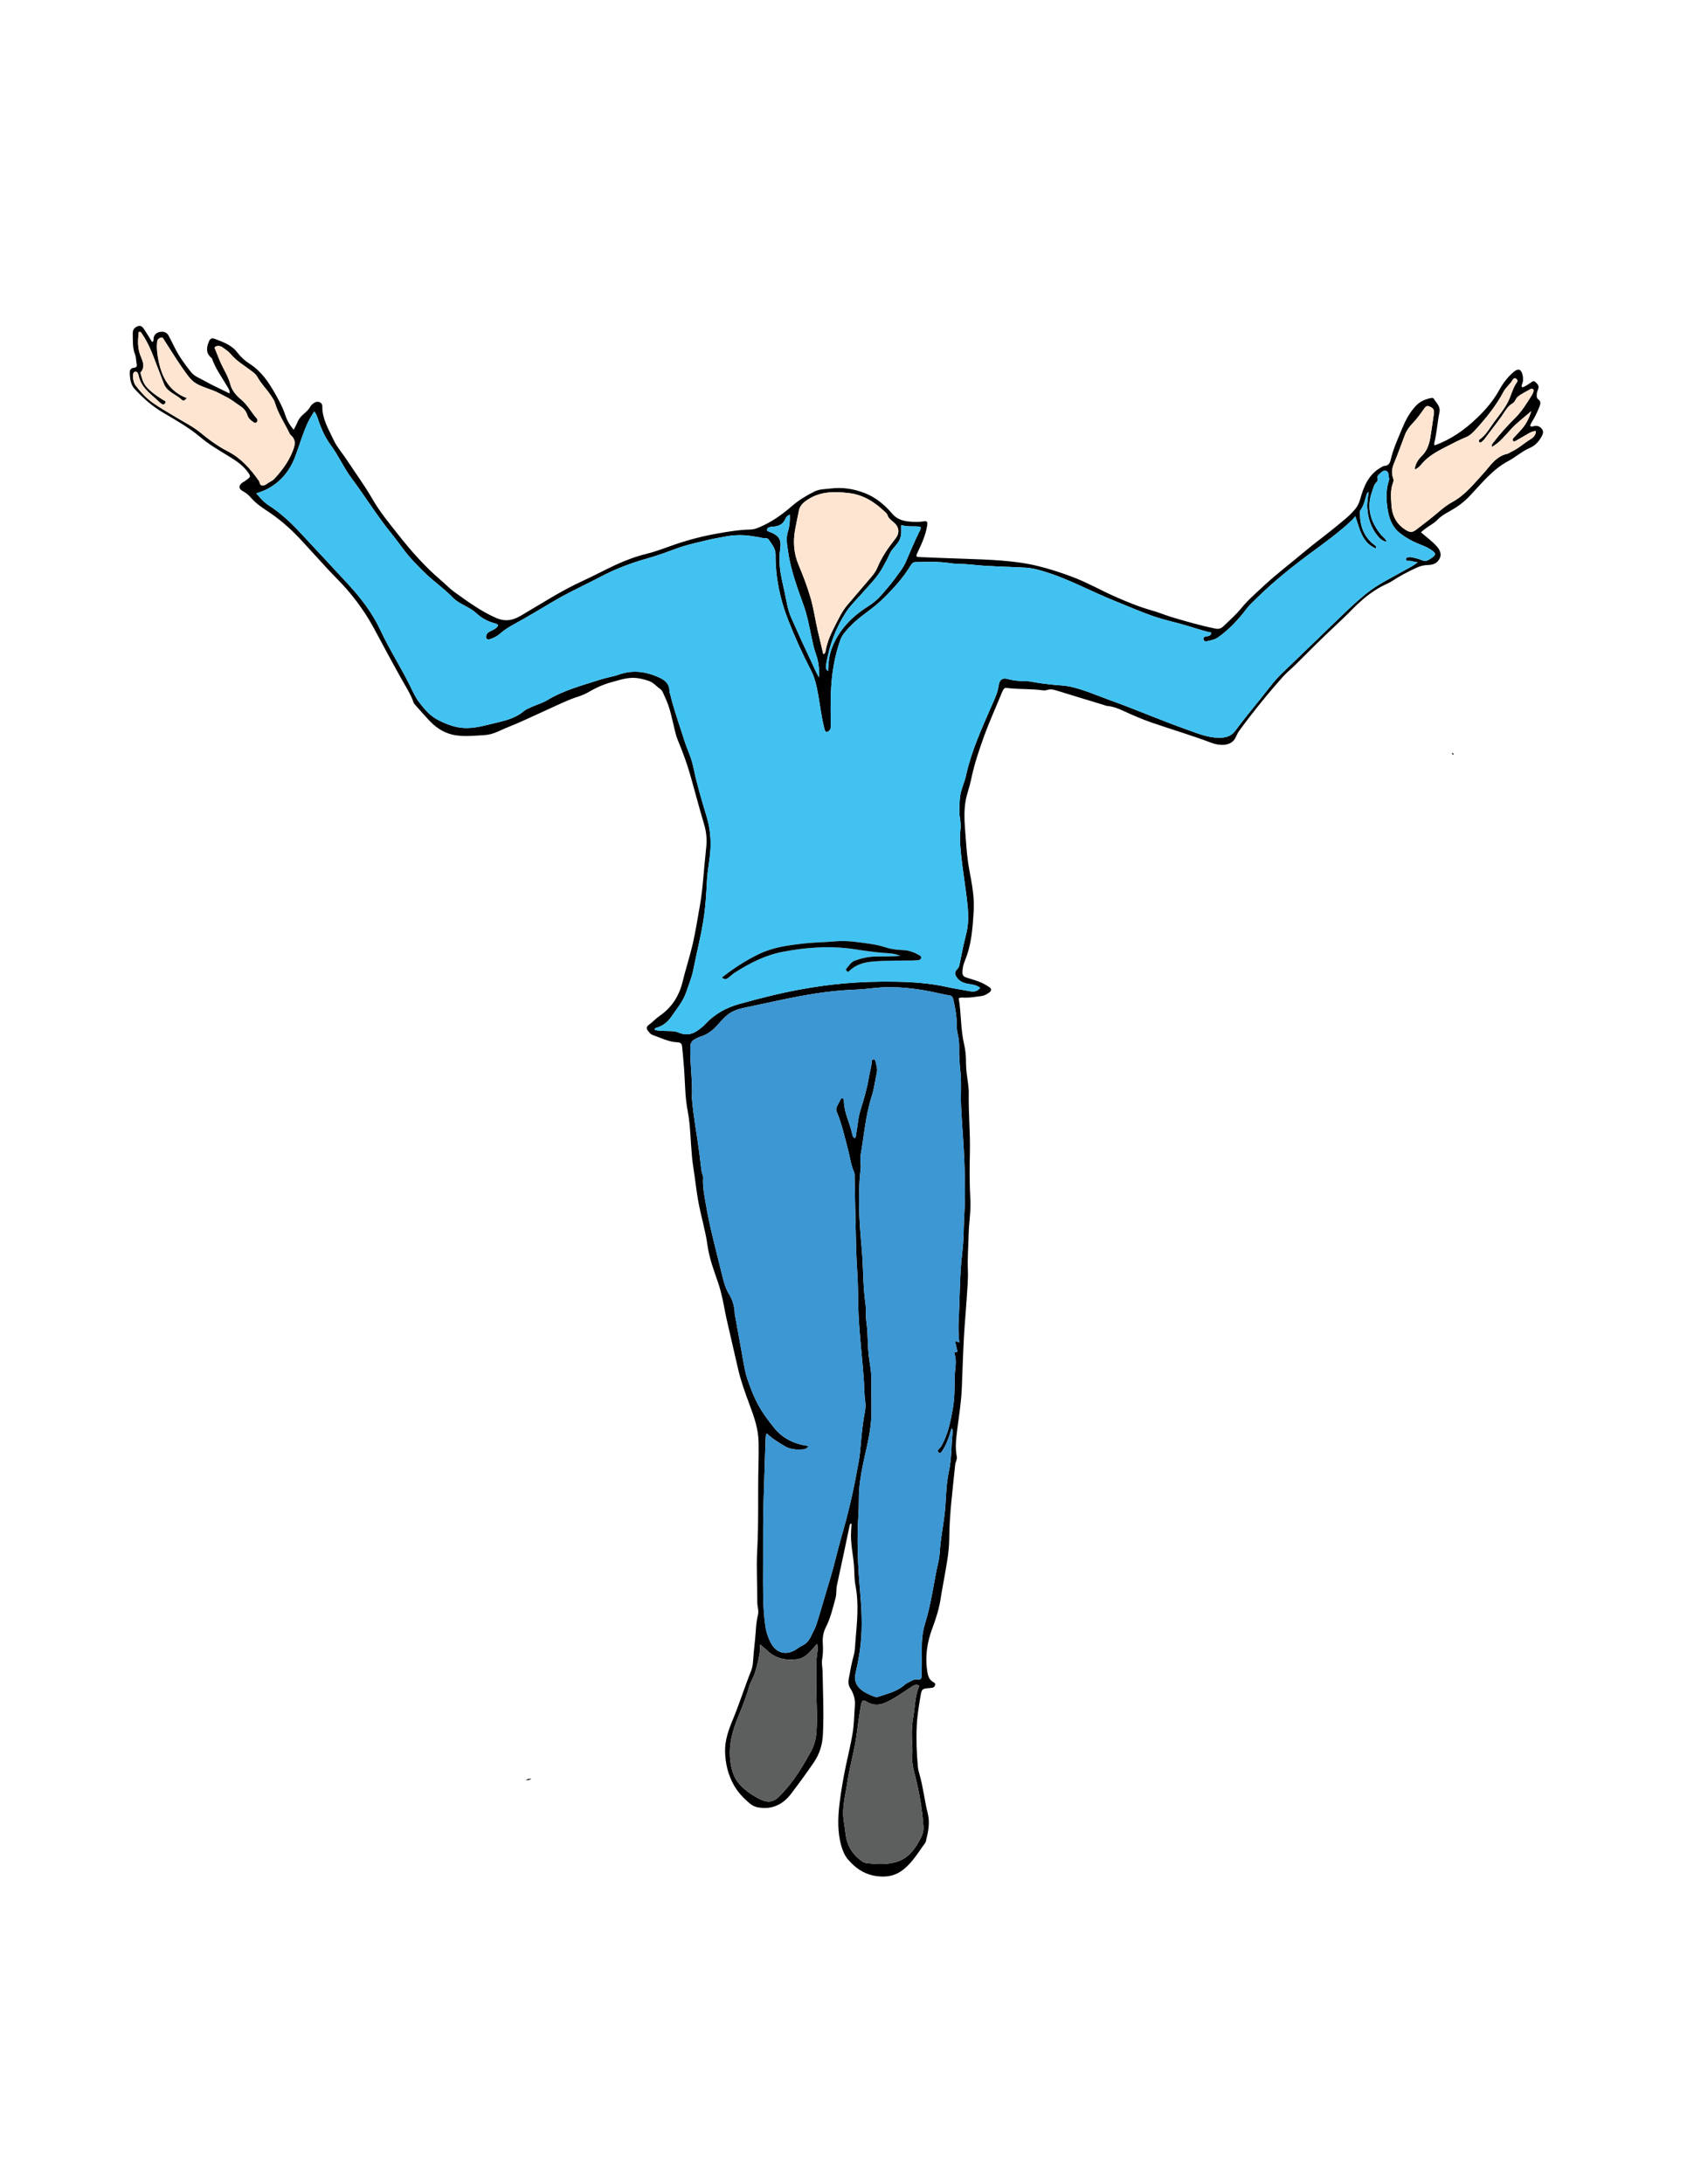 <?xml version="1.0" encoding="utf-8"?>
<!-- Generator: Adobe Illustrator 16.0.4, SVG Export Plug-In . SVG Version: 6.00 Build 0)  -->
<!DOCTYPE svg PUBLIC "-//W3C//DTD SVG 1.1//EN" "http://www.w3.org/Graphics/SVG/1.1/DTD/svg11.dtd">
<svg version="1.1" id="Layer_1" xmlns="http://www.w3.org/2000/svg" xmlns:xlink="http://www.w3.org/1999/xlink" x="0px" y="0px"
	 width="612px" height="792px" viewBox="0 0 612 792" enable-background="new 0 0 612 792" xml:space="preserve">
<path fill-rule="evenodd" clip-rule="evenodd" d="M106.55,155.825c0.516-1.026,0.992-1.838,1.341-2.702
	c0.464-1.149,1.204-2.064,2.119-2.861c0.964-0.839,1.926-1.658,2.567-2.816c0.296-0.535,0.832-0.985,1.351-1.341
	c1.32-0.903,3.017-0.291,3.001,1.28c-0.046,4.542,2.26,8.235,4.07,12.093c1.254,2.674,3.263,4.909,4.878,7.377
	c3.101,4.736,6.475,9.286,9.302,14.211c2.622,4.567,6,8.625,9.255,12.753c4.755,6.032,9.822,11.777,15.699,16.749
	c1.587,1.342,3.019,2.884,4.694,4.086c4.786,3.432,9.541,6.919,14.976,9.343c3.203,1.428,5.957,1.119,9.04-0.678
	c7.438-4.335,14.646-9.073,22.525-12.664c4.052-1.847,7.979-3.993,12.038-5.858c3.622-1.665,7.319-3.032,11.21-3.994
	c3.472-0.858,6.83-2.19,10.221-3.362c5.208-1.799,10.531-3.135,15.958-4.074c3.774-0.653,7.546-1.284,11.393-1.343
	c1.187-0.018,2.279-0.415,3.412-0.896c4.397-1.868,8.187-4.572,11.765-7.686c2.411-2.098,5.158-3.741,8.031-5.183
	c1.951-0.979,4.03-0.881,6.077-1.134c4.227-0.521,8.367,0.169,12.241,1.675c3.903,1.518,7.201,4.21,9.896,7.409
	c1.735,2.059,3.883,2.7,6.292,2.914c1.661,0.147,3.339,0.228,5.023-0.059c1.447-0.246,1.655,0.116,1.416,1.58
	c-0.545,3.349-1.921,6.396-3.351,9.424c-0.852,1.802-0.847,1.859,1.023,1.95c5.335,0.261,10.676,0.396,16.01,0.602
	c8.821,0.34,17.706,0.514,26.345,2.592c4.405,1.06,8.729,2.479,12.99,4.105c5.228,1.994,10.066,4.768,15.158,7.015
	c4.378,1.931,8.805,3.754,13.435,5.049c2.381,0.666,4.67,1.653,7.039,2.365c5.266,1.583,10.553,3.093,15.946,4.199
	c1.149,0.235,2.071-0.048,2.851-0.814c2.214-2.177,4.573-4.19,6.551-6.625c2.417-2.975,5.344-5.479,8.148-8.094
	c4.676-4.356,9.785-8.186,14.657-12.302c3.717-3.14,7.691-5.974,11.436-9.084c2.448-2.033,5.028-3.944,7.064-6.44
	c0.919-1.127,1.471-2.379,1.869-3.808c1.26-4.512,3.01-8.762,7.416-11.239c0.421-0.237,0.823-0.556,1.29-0.58
	c1.456-0.074,1.994-0.977,2.287-2.243c0.919-3.979,2.641-7.678,4.191-11.423c1.218-2.941,2.702-5.756,4.957-8.137
	c1.464-1.545,3.185-2.301,5.152-2.763c0.497-0.116,1.092-0.214,1.337,0.199c0.902,1.519,2.49,2.698,2.05,4.875
	c-0.744,3.673-0.95,7.442-1.854,11.094c-0.071,0.289,0.025,0.621,0.046,0.954c5.953-2.121,10.897-5.617,15.396-9.918
	c3.205-3.065,5.994-6.335,8.145-10.246c1.333-2.422,3.063-4.686,5.231-6.509c1.611-1.356,2.664-1.007,3.182,1.063
	c0.296,1.181,0.298,2.372-0.218,3.523c-0.129,0.288-0.191,0.61,0.062,1.031c1.14-0.256,2.056-1.005,3.031-1.622
	c0.531-0.336,1.076-0.955,1.689-0.385c0.671,0.624,1.52,1.293,1.172,2.417c-0.211,0.684-0.539,1.324-0.578,2.064
	c-0.039,0.728-0.117,1.423,0.597,1.928c0.883,0.625,0.811,1.466,0.461,2.359c-0.641,1.637-1.337,3.244-2.227,4.768
	c-0.467,0.8-1.05,1.563-1.251,2.474c0.663,0.444,1.187,0.039,1.718-0.021c1.17-0.132,2.062,0.342,2.668,1.264
	c0.6,0.913,0.223,1.801-0.272,2.676c-1.007,1.782-2.298,3.224-4.229,4.046c-2.814,1.197-5.081,3.311-7.76,4.729
	c-5.801,3.07-9.75,8.19-14.137,12.798c-2.136,2.243-4.562,3.987-7.209,5.45c-1.619,0.895-3.194,1.78-4.458,3.151
	c-0.6,0.65-1.323,1.144-2.069,1.62c-1.345,0.856-2.673,1.742-3.842,2.854c1.957,1.72,4.059,3.192,5.752,5.107
	c1.702,1.924,1.82,3.706,0.358,5.374c-0.956,1.091-2.379,1.337-3.686,1.377c-1.483,0.045-2.788,0.392-4.112,1.01
	c-2.971,1.387-5.868,2.88-8.613,4.687c-1.256,0.828-2.697,1.372-4.032,2.085c-4.272,2.282-7.836,5.452-11.197,8.892
	c-1.896,1.94-3.883,3.793-5.864,5.648c-4.781,4.477-9.418,9.101-14.043,13.739c-1.462,1.467-3.104,2.737-4.501,4.296
	c-5.651,6.305-10.963,12.88-15.967,19.706c-0.511,0.697-0.888,1.458-1.238,2.275c-0.729,1.699-2.226,2.646-4.106,2.829
	c-1.619,0.158-3.236-0.125-4.709-0.682c-7.086-2.683-14.352-4.825-21.512-7.284c-3.627-1.246-7.131-2.764-10.604-4.371
	c-1.811-0.838-3.658-1.549-5.68-1.725c-0.544-0.048-1.07-0.304-1.604-0.466c-5.717-1.738-11.438-3.462-17.145-5.23
	c-1.028-0.318-2.021-0.469-3.05-0.126c-0.547,0.183-1.102,0.215-1.659,0.139c-3.968-0.543-7.979-0.356-11.96-0.725
	c-1.621-0.149-1.971-0.646-2.882,1.608c-2.063,5.107-4.378,10.12-6.268,15.289c-1.968,5.382-3.791,10.825-4.939,16.474
	c-0.506,2.487-1.479,4.872-1.92,7.399c-0.569,3.266-0.506,6.543-0.247,9.806c0.403,5.087,0.637,10.192,1.574,15.233
	c0.92,4.947,1.906,9.907,1.588,14.983c-0.379,6.053-0.757,12.113-3.127,17.824c-0.489,1.18-0.83,2.41-0.921,3.705
	c-0.123,1.763,0.112,2.167,1.901,2.723c2.282,0.71,4.602,1.317,6.661,2.595c0.407,0.252,0.82,0.496,1.217,0.764
	c0.818,0.553,0.707,1.275,0.074,1.775c-0.866,0.685-1.827,1.242-2.992,1.403c-1.98,0.273-3.945,0.631-5.959,0.59
	c-0.697-0.014-1.426-0.184-2.291,0.225c0.967,5.535,0.665,11.229,1.986,16.767c0.517,2.167,0.676,4.419,0.671,6.662
	c-0.005,2.487,0.394,4.93,0.729,7.383c0.163,1.186,0.287,2.391,0.265,3.584c-0.13,7.189,0.587,14.355,0.416,21.555
	c-0.134,5.65-0.164,11.317,0.164,16.99c0.243,4.191-0.517,8.432-0.618,12.655c-0.104,4.304-0.454,8.597-0.282,12.92
	c0.137,3.417-0.206,6.858-0.423,10.283c-0.288,4.543-0.72,9.076-0.982,13.62c-0.372,6.456-0.535,12.922-0.817,19.381
	c-0.21,4.777-1.004,9.531-1.596,14.288c-0.414,3.336-0.883,6.675-0.22,10.013c0.227,1.139-0.457,1.974-0.559,2.989
	c-0.9,8.98-2.098,17.924-2.168,26.986c-0.037,4.777-1.016,9.52-1.823,14.244c-0.391,2.283-0.863,4.554-1.2,6.845
	c-0.57,3.887-1.711,7.603-3.094,11.266c-1.98,5.244-2.745,10.627-1.747,16.209c0.252,1.413,0.789,2.582,2.055,3.306
	c0.453,0.26,0.854,0.496,0.685,1.077c-0.139,0.472-0.425,0.885-0.951,0.982c-0.466,0.087-0.946,0.098-1.42,0.141
	c-2.187,0.194-2.49,0.328-2.879,2.665c-0.589,3.54-1.207,7.104-1.385,10.678c-0.254,5.107-0.092,10.233,0.409,15.334
	c0.077,0.788,0.278,1.572,0.501,2.335c1.386,4.764,1.885,9.714,3.081,14.519c0.838,3.365,0.133,6.679-0.687,9.938
	c-0.202,0.802-0.89,1.487-1.382,2.208c-1.801,2.641-3.593,5.27-6.008,7.439c-2.425,2.177-4.974,3.261-8.406,3.206
	c-5.255-0.085-9.112-2.312-12.387-6.103c-1.234-1.427-1.948-3.085-2.464-4.856c-1.481-5.094-1.311-10.295-0.696-15.455
	c0.556-4.67,1.376-9.321,2.339-13.926c0.815-3.897,1.788-7.76,2.424-11.699c0.535-3.321,0.542-6.676,0.818-10.012
	c0.182-2.184-0.489-4.364-1.644-6.161c-0.754-1.172-0.803-2.231-0.603-3.359c0.516-2.903,1.048-5.815,1.829-8.654
	c0.499-1.814,0.485-3.645,0.639-5.457c0.559-6.599,1.278-13.201-0.009-19.82c-0.394-2.023-0.378-4.132-0.476-6.204
	c-0.214-4.541-1.438-8.998-1.112-13.582c0.062-0.867,0.1-1.735,0.149-2.626c-0.577-0.137-0.61,0.31-0.682,0.648
	c-1.522,7.177-2.995,14.364-4.583,21.526c-0.349,1.574-0.103,3.155-0.531,4.738c-0.979,3.627-1.825,7.296-3.546,10.656
	c-0.993,1.938-1.201,3.949-1.07,6.032c0.116,1.844,0.088,3.665-0.239,5.488c-0.272,1.518,0.134,3.026,0.159,4.542
	c0.124,7.587,0.486,15.17,0.115,22.761c-0.179,3.674-1.175,6.99-3.273,10.09c-2.646,3.907-5.45,7.697-8.297,11.445
	c-3.017,3.971-7.079,5.863-12.213,4.853c-1.079-0.213-1.96-0.723-2.749-1.379c-2.287-1.898-4.354-4.12-5.781-6.654
	c-2.074-3.683-3.075-7.784-3.178-12.096c-0.099-4.124,1.244-7.872,2.771-11.545c2.425-5.831,4.304-11.859,6.636-17.721
	c0.379-0.954,0.637-2.004,0.701-3.024c0.176-2.786,0.465-5.557,0.762-8.331c0.323-3.014,0.306-6.059,1.066-9.026
	c0.388-1.513-0.263-3.013-0.25-4.521c0.053-6.233-0.384-12.46-0.036-18.702c0.578-10.358,0.201-20.738,0.465-31.104
	c0.071-2.793,0.105-5.569,0.042-8.366c-0.106-4.669-1.573-8.921-3.157-13.18c-1.659-4.461-3.288-8.904-4.357-13.58
	c-1.351-5.909-2.735-11.813-4.08-17.726c-0.566-2.488-0.965-5.016-1.531-7.504c-0.442-1.943-0.918-3.892-1.569-5.771
	c-1.538-4.45-3.205-8.846-3.848-13.56c-0.735-5.384-2.384-10.588-3.341-15.928c-0.717-3.995-1.124-8.044-1.762-12.055
	c-0.869-5.453-0.867-10.977-1.46-16.45c-0.154-1.426-0.347-2.853-0.62-4.259c-0.965-4.969-0.933-10.018-1.284-15.037
	c-0.19-2.709-0.462-5.413-0.713-8.118c-0.095-1.019-0.344-1.687-1.702-1.734c-3.246-0.114-6.134-1.665-9.143-2.703
	c-0.549-0.189-0.999-0.776-1.404-1.256c-0.826-0.976-0.846-1.649,0.205-2.411c1.358-0.985,2.479-2.25,3.845-3.189
	c4.44-3.055,7.125-7.28,8.361-12.432c1.1-4.584,2.607-9.059,3.66-13.644c1.052-4.581,1.771-9.24,2.595-13.872
	c1.106-6.22,1.369-12.536,2.072-18.802c0.071-0.633,0.104-1.27,0.185-1.901c0.379-2.965,0.173-5.846-0.694-8.748
	c-1.758-5.881-3.295-11.827-4.977-17.731c-1.247-4.375-2.822-8.641-4.562-12.842c-0.492-1.188-0.818-2.402-1.125-3.649
	c-0.985-4.013-1.7-8.116-3.513-11.883c-0.519-1.077-0.9-2.458-1.782-3.065c-1.375-0.947-2.447-2.335-4.106-2.898
	c-1.441-0.488-2.884-0.886-4.404-1.059c-3.197-0.364-6.147,0.697-9.138,1.501c-3.099,0.833-5.983,2.2-8.744,3.814
	c-1.88,1.099-4.007,1.553-5.999,2.353c-3.616,1.453-7.099,3.185-10.651,4.765c-4.006,1.782-7.963,3.737-12.028,5.322
	c-2.743,1.069-5.329,2.714-8.471,2.92c-3.516,0.229-7.076,0.585-10.514,0.102c-3.568-0.502-6.787-2.333-9.353-5
	c-1.879-1.954-3.646-4.015-5.458-6.034c-0.212-0.237-0.468-0.481-0.565-0.768c-1.133-3.359-3.13-6.281-4.818-9.346
	c-1.571-2.854-3.16-5.701-4.705-8.571c-1.701-3.16-3.376-6.334-5.104-9.48c-3.517-6.404-7.87-12.203-13-17.388
	c-4.773-4.823-9.188-9.972-13.835-14.908c-3.623-3.848-7.608-7.237-12.042-10.116c-2.078-1.349-4.059-2.833-5.694-4.74
	c-0.771-0.9-1.699-1.62-2.785-2.193c-1.612-0.851-1.556-2.194,0.015-3.199c0.202-0.129,0.429-0.22,0.622-0.361
	c2.154-1.579,2.677-1.524,0.747-3.923c-1.975-2.456-4.57-4.014-7.119-5.563c-3.345-2.034-6.686-4.014-9.687-6.553
	c-4.214-3.564-9.042-6.227-13.755-9.036c-3.817-2.275-7.08-5.188-10.054-8.413c-1.513-1.64-1.748-3.888-1.766-6.081
	c-0.008-0.958,0.566-1.524,1.455-1.596c1.194-0.095,1.191-0.736,1.004-1.644c-0.21-1.016-0.135-2.128-0.513-3.066
	c-1.024-2.538-0.808-5.163-0.866-7.785c-0.029-1.33,0.675-2.119,1.765-2.571c1.256-0.521,1.917,0.434,2.487,1.296
	c0.956,1.444,1.835,2.938,2.751,4.418c0.734-0.349,0.502-0.876,0.544-1.286c0.146-1.435,1.146-2.17,2.349-2.378
	c1.163-0.201,2.404,0.062,3.063,1.293c0.786,1.467,1.535,2.953,2.274,4.444c1.57,3.166,3.648,5.986,5.828,8.749
	c1.295,1.642,3.227,2.296,4.927,3.256c2.914,1.646,5.98,3.019,9.129,4.578c0.167-0.901-0.25-1.535-0.629-2.194
	c-1.944-3.384-4.327-6.526-5.669-10.244c-0.054-0.148-0.115-0.324-0.229-0.417c-2.107-1.709-1.904-3.695-0.971-5.972
	c0.469-1.144,1.155-1.348,2.009-1.019c3.047,1.172,6.207,2.221,8.295,4.981c1.269,1.677,2.772,3.035,4.557,4.17
	c4.161,2.647,6.816,6.633,9.194,10.816c1.416,2.49,2.766,4.999,3.667,7.761C104.107,152.396,105.09,154.153,106.55,155.825z
	 M113.993,149.222c-1.012,1.532-1.9,3.03-2.614,4.646c-1.712,3.876-2.859,7.957-4.37,11.901c-1.95,5.092-5.283,9.071-10.164,11.621
	c-1.167,0.609-2.459,0.979-3.848,1.518c1.451,1.733,2.83,3.274,4.578,4.394c4.134,2.648,7.693,5.954,11.028,9.514
	c5.885,6.284,11.739,12.596,17.593,18.908c4.696,5.063,8.907,10.543,11.812,16.792c3.472,7.467,8.025,14.334,11.522,21.772
	c0.777,1.652,1.679,3.294,2.801,4.723c1.892,2.408,3.794,4.663,6.773,6.151c2.999,1.499,5.904,2.619,9.215,2.808
	c3.657,0.208,7.14-0.807,10.617-1.633c3.852-0.916,7.798-1.727,10.999-4.4c0.839-0.701,1.92-1.138,2.935-1.596
	c1.89-0.851,3.944-1.412,5.698-2.476c5.951-3.609,12.615-5.315,19.128-7.423c2.273-0.736,4.677-1.081,6.929-1.869
	c5.072-1.774,9.9-1.033,14.616,1.14c2.049,0.944,3.649,2.319,3.603,4.88c-0.006,0.383,0.197,0.767,0.29,1.154
	c1.075,4.504,2.573,8.881,4.01,13.276c0.768,2.349,1.456,4.718,2.403,7.014c0.85,2.058,1.589,4.202,2.037,6.378
	c1.225,5.955,2.977,11.768,4.728,17.569c1.53,5.069,1.828,10.083,1.098,15.301c-0.407,2.91-0.849,5.836-0.989,8.796
	c-0.183,3.894-0.436,7.8-0.958,11.66c-0.909,6.726-2.657,13.298-3.954,19.955c-0.537,2.754-1.647,5.309-2.521,7.949
	c-1.126,3.405-3.43,6.095-5.393,8.973c-1.311,1.921-3.128,3.418-5.481,4.072c-0.265,0.074-0.642,0.103-0.541,0.715
	c0.832,0.337,1.782,0.318,2.728,0.388c1.992,0.147,4.181-0.121,5.927,0.626c3.945,1.687,6.537-0.252,9.162-2.597
	c0.178-0.159,0.328-0.349,0.492-0.523c3.373-3.569,7.434-5.883,12.187-7.209c7.219-2.015,14.459-3.867,21.837-5.231
	c5.271-0.975,10.56-1.743,15.888-2.227c6.452-0.586,12.922-0.784,19.402-0.658c6.236,0.121,12.431,0.576,18.542,1.95
	c2.781,0.625,5.616,1.015,8.422,1.538c1.376,0.256,2.476-0.124,3.414-1.247c-1.441-1.223-3.188-1.194-4.786-1.544
	c-1.474-0.323-2.734-0.905-3.604-2.143c-0.65-0.927-1.137-1.849-0.074-2.942c0.38-0.391,0.792-0.928,0.932-1.615
	c0.759-3.745,1.484-7.502,2.442-11.198c0.899-3.472,0.868-6.952,0.521-10.443c-0.656-6.594-1.874-13.12-2.468-19.726
	c-0.222-2.474-0.455-4.924-0.135-7.407c0.194-1.51,0.084-3.035-0.149-4.543c-0.383-2.471-0.221-4.929,0.001-7.409
	c0.253-2.839,1.607-5.335,2.202-8.068c1.84-8.458,5.379-16.305,8.815-24.195c1.202-2.76,2.619-5.471,3.052-8.537
	c0.276-1.962,1.324-2.781,3.237-2.229c2.425,0.7,4.86,0.741,7.323,0.81c0.477,0.013,0.956,0.098,1.426,0.189
	c2.433,0.473,4.885,0.767,7.35,1.04c2.372,0.263,4.762,0.28,7.126,0.836c4.695,1.104,9.068,3.055,13.573,4.677
	c9.607,3.458,18.98,7.521,28.602,10.932c3.594,1.274,7.169,2.746,11.065,2.813c2.342,0.04,4.479-0.354,6.076-2.493
	c3.01-4.028,6.169-7.948,9.346-11.848c2.518-3.091,4.812-6.36,7.728-9.137c7.519-7.16,14.931-14.432,22.433-21.611
	c2.535-2.426,5.119-4.816,7.839-7.03c4.474-3.643,9.718-6.065,14.695-8.905c1.323-0.754,2.733-1.377,4.141-2.631
	c-1.464-0.046-2.46-0.7-3.626-0.491c-0.312,0.056-0.639-0.136-0.593-0.549c0.035-0.319,0.176-0.682,0.51-0.725
	c0.546-0.07,1.13-0.12,1.659-0.003c1.161,0.256,2.344,0.515,3.433,0.972c1.046,0.439,1.798,0.458,2.853-0.196
	c2.728-1.69,2.819-2.198-0.052-3.931c-1.22-0.736-2.592-1.231-3.921-1.77c-2.521-1.02-4.897-2.393-6.959-4.072
	c-2.188-1.78-3.412-4.428-3.964-7.224c-0.748-3.786-1-7.6,0.152-11.38c0.114-0.372,0.244-0.838,0.119-1.166
	c-0.327-0.858,0.064-2.143-0.955-2.543c-1.266-0.497-1.981,0.714-2.817,1.4c-0.404,0.331-0.483,0.786-0.35,1.303
	c0.129,0.495,0.01,0.973-0.371,1.32c-1.008,0.922-1.194,2.225-1.627,3.412c-2.166,5.942-0.557,11.092,3.29,15.792
	c0.611,0.747,1.591,1.222,1.994,2.487c-1.488-0.315-2.397-1.113-3.136-1.989c-2.492-2.961-3.645-6.484-3.911-10.295
	c-0.138-1.963,0.289-3.912,0.496-5.881c-0.309,0.23-0.55,0.466-0.649,0.751c-0.707,2.011-1.009,4.173-2.337,5.952
	c-0.208,0.278-0.165,0.776-0.164,1.172c0.018,4.423,1.352,8.269,4.903,11.143c0.446,0.361,1.234,0.537,0.884,1.562
	c-5.125-2.208-5.881-7.172-7.461-11.721c-0.582,0.659-1.012,1.235-1.528,1.717c-4.619,4.312-9.758,7.986-14.818,11.729
	c-6.751,4.994-13.275,10.225-19.271,16.105c-1.367,1.341-2.821,2.634-3.964,4.154c-2.898,3.859-6.169,7.306-10.091,10.139
	c-1.285,0.928-2.777,1.161-4.236,1.506c-0.553,0.13-1.162-0.175-1.209-0.862c-0.037-0.556,0.422-0.827,0.93-0.896
	c0.866-0.119,1.768-0.152,1.945-1.393c-3.923-0.836-7.659-2.264-11.519-3.274c-2.773-0.725-5.567-1.394-8.293-2.27
	c-5.095-1.638-9.974-3.85-14.94-5.828c-9.029-3.595-17.542-8.436-26.965-11.098c-1.861-0.526-3.695-0.977-5.619-1.083
	c-6.692-0.369-13.406-0.392-20.075-1.14c-2.468-0.277-4.979-0.116-7.406-0.494c-4.145-0.646-8.272-0.45-12.418-0.392
	c-0.835,0.012-1.295,0.34-1.706,1.028c-2.973,4.973-6.896,9.163-11.062,13.122c-3.461,3.289-7.713,5.635-11.006,9.152
	c-1.43,1.527-2.899,3.012-3.606,5.007c-2.203,6.218-3.168,12.675-3.405,19.237c-0.141,3.905-0.059,7.819-0.054,11.729
	c0,0.727,0.071,1.395-0.637,1.925c-0.827,0.62-1.197,0.577-1.565-0.413c-0.11-0.297-0.149-0.622-0.227-0.932
	c-1.025-4.108-1.479-8.32-2.251-12.474c-0.527-2.833-1.188-5.632-2.519-8.193c-3.09-5.952-5.86-12.061-8.29-18.293
	c-2.942-7.546-4.579-15.444-4.524-23.591c0.015-2.252-1.347-3.69-2.399-5.337c-0.657-1.029-1.937-0.467-2.894-0.802
	c-0.594-0.208-1.259-0.209-1.885-0.336c-3.805-0.773-7.606-0.786-11.414-0.005c-1.877,0.385-3.785,0.633-5.642,1.093
	c-3.782,0.938-7.596,1.694-11.295,3.036c-3.584,1.299-7.159,2.667-10.852,3.693c-5.91,1.642-11.627,3.807-17.074,6.671
	c-3.739,1.967-7.555,3.787-11.313,5.716c-1.84,0.944-3.65,1.954-5.438,2.993c-4.952,2.876-9.824,5.897-14.858,8.618
	c-1.778,0.96-3.408,2.032-4.905,3.333c-1.115,0.968-2.375,1.614-3.767,2.006c-0.961,0.271-1.479-0.352-1.23-1.332
	c0.303-1.193,1.424-1.475,2.282-1.949c0.862-0.478,1.728-0.827,2.044-1.923c-0.334-0.167-0.667-0.409-1.038-0.508
	c-2.584-0.687-4.874-1.837-6.854-3.703c-1.148-1.082-2.569-1.871-3.984-2.636c-1.609-0.87-3.302-1.716-4.57-3.043
	c-3.211-3.36-7.086-5.952-10.387-9.211c-2.505-2.474-4.98-4.955-7.113-7.761c-1.594-2.097-3.128-4.243-4.79-6.285
	c-5.194-6.384-9.491-13.412-14.418-19.989c-2.828-3.774-4.716-8.161-7.522-11.966c-2.059-2.79-3.477-5.91-4.573-9.19
	C115.113,151.258,114.834,150.163,113.993,149.222z M278.163,519.762c-0.434,0.755-0.4,1.393-0.421,2.029
	c-0.105,3.192-0.25,6.385-0.332,9.578c-0.197,7.747-0.597,15.489-0.567,23.242c0.019,4.713-0.005,9.427-0.009,14.141
	c-0.005,6.871-0.158,13.744,0.768,20.588c0.284,2.098,0.892,4.052,1.798,5.924c2.127,4.393,6.055,5.318,10.017,2.419
	c0.45-0.33,0.92-0.658,1.427-0.88c1.636-0.715,2.662-2.006,3.407-3.548c0.729-1.509,1.555-2.997,2.053-4.585
	c1.618-5.159,3.053-10.377,4.657-15.541c1.682-5.415,2.847-10.967,4.434-16.405c2.262-7.748,4.092-15.6,5.527-23.542
	c0.397-2.2,0.877-4.397,1.073-6.618c0.364-4.132,0.704-8.26,1.365-12.36c0.304-1.883,0.821-3.78,0.542-5.71
	c-0.368-2.538-0.333-5.094-0.501-7.64c-0.542-8.208-1.604-16.372-1.961-24.6c-0.124-2.864-0.158-5.717-0.188-8.58
	c-0.05-4.791-0.516-9.576-0.651-14.368c-0.25-8.79-0.386-17.583-0.577-26.374c-0.015-0.637,0.068-1.35-0.182-1.896
	c-1.211-2.646-1.485-5.531-2.229-8.293c-1.224-4.545-2.198-9.162-4.038-13.519c-0.318-0.753-0.257-1.395,0.063-2.059
	c0.347-0.718,0.772-1.398,1.111-2.119c0.169-0.361,0.229-0.809,0.745-0.769c0.666,0.053,0.651,0.601,0.658,1.068
	c0.056,4.164,2.176,7.806,2.984,11.779c0.116,0.572,0.243,1.228,0.925,1.574c0.462-0.339,0.421-0.833,0.51-1.292
	c0.577-2.973,0.672-6.02,1.604-8.945c1.261-3.949,2.408-7.938,3.077-12.046c0.295-1.804,0.89-3.554,0.972-5.399
	c0.018-0.399,0.128-0.841,0.624-0.886c0.478-0.042,0.714,0.345,0.783,0.739c0.234,1.325,0.78,2.603,0.47,4.009
	c-0.637,2.88-0.973,5.852-1.871,8.645c-2.242,6.966-2.767,14.226-4.022,21.36c-0.297,1.683,0.191,3.324-0.002,5.014
	c-1.106,9.654-0.462,19.324,0.407,28.931c0.597,6.599,0.396,13.236,1.335,19.812c0.312,2.188,0.037,4.458,0.358,6.684
	c0.651,4.509,0.356,9.091,1.029,13.604c0.353,2.362,0.804,4.752,0.765,7.122c-0.068,4.14,0.093,8.28,0.037,12.42
	c-0.072,5.359-1.291,10.448-2.429,15.561c-0.853,3.823-1.622,7.62-1.969,11.525c-0.276,3.107-0.084,6.218-0.299,9.314
	c-0.649,9.354-0.258,18.682,0.562,28.005c0.562,6.377,0.897,12.773,0.24,19.15c-0.375,3.637-1.083,7.255-1.886,10.827
	c-0.573,2.55,0.283,4.402,2.145,5.913c1.366,1.108,3.018,1.773,4.642,2.435c0.52,0.211,1.086,0.188,1.645-0.002
	c3.293-1.117,6.738-1.88,9.44-4.313c0.524-0.473,1.202-0.789,1.84-1.119c0.849-0.439,1.752-0.961,2.707-0.797
	c1.502,0.258,1.599-0.638,1.606-1.671c0.022-2.956,0.069-5.913,0.021-8.869c-0.056-3.296,0.189-6.569,1.177-9.706
	c2.348-7.462,3.161-15.247,4.938-22.828c0.415-1.771,0.404-3.642,0.597-5.465c0.51-4.841,1.532-9.615,1.849-14.483
	c0.271-4.144,0.391-8.312,1.274-12.388c0.987-4.558,0.828-9.215,1.327-13.813c0.061-0.556,0.149-1.169-0.265-1.908
	c-0.381,0.855-0.53,1.538-0.744,2.21c-0.703,2.204-1.557,4.36-2.897,6.276c-0.276,0.395-0.698,0.782-1.165,0.331
	c-0.385-0.371-0.328-0.872,0.113-1.25c0.816-0.698,1.229-1.65,1.686-2.588c1.839-3.778,2.602-7.855,3.349-11.938
	c0.708-3.869,0.651-7.805,0.706-11.704c0.038-2.758,0.872-5.554-0.086-8.309c-0.081-0.231-0.002-0.626,0.204-0.6
	c1.253,0.16,0.743-0.617,0.637-1.151c-0.141-0.703-0.339-1.395-0.479-2.097c-0.043-0.212,0.02-0.446,0.037-0.72
	c0.402,0.147,0.753,0.275,1.336,0.489c-0.247-2.646-0.385-5.176-0.24-7.7c0.479-8.363,0.343-16.756,1.351-25.095
	c0.555-4.597,0.445-9.245,0.73-13.862c0.396-6.394,0.229-12.781-0.003-19.161c-0.244-6.694-0.891-13.373-1.189-20.066
	c-0.177-3.969,0.193-7.954-0.201-11.929c-0.3-3.02-0.573-6.047-0.488-9.084c0.046-1.616-0.125-3.199-0.477-4.757
	c-0.249-1.1-0.42-2.196-0.406-3.319c0.036-2.977-0.446-5.889-1.101-8.777c-0.438-1.934-0.498-1.948-2.461-2.271
	c-1.181-0.194-2.348-0.466-3.516-0.727c-6.085-1.358-12.229-2.196-18.477-2.079c-3.513,0.066-6.991,0.703-10.487,0.841
	c-4.949,0.196-9.834,0.63-14.742,1.379c-8.755,1.337-17.353,3.393-26.009,5.174c-2.319,0.478-4.682,1.189-6.545,2.795
	c-1.264,1.09-2.412,2.331-3.512,3.591c-1.723,1.974-3.726,3.465-6.275,4.192c-0.605,0.173-1.16,0.53-1.731,0.816
	c-1.227,0.614-1.756,1.453-1.794,2.983c-0.155,6.162,0.903,12.278,0.575,18.438c-0.012,0.236,0.055,0.477,0.075,0.715
	c0.547,6.524,1.829,12.948,2.657,19.434c0.263,2.059,0.458,4.127,0.748,6.182c0.122,0.862,0.628,1.715,0.579,2.549
	c-0.195,3.294,0.471,6.491,1.016,9.685c1.494,8.748,3.876,17.3,5.965,25.915c0.544,2.242,1.135,4.494,2.381,6.5
	c1.419,2.284,2.076,4.797,2.138,7.479c0.007,0.313,0.138,0.622,0.195,0.937c0.97,5.338,1.959,10.674,2.896,16.018
	c0.386,2.201,0.781,4.402,1.504,6.515c2.667,7.787,4.585,11.338,9.733,17.701c3.194,3.949,7.508,5.895,12.482,6.536
	c-0.45,0.658-1.013,1.133-1.876,1.196c-2.346,0.174-4.688,0.117-6.753-1.121C282.492,523.065,280.221,521.724,278.163,519.762z
	 M333.479,611.224c-1.099-0.623-1.874-0.188-2.621,0.297c-2.076,1.349-4.089,2.802-6.221,4.054
	c-3.252,1.91-6.521,3.852-10.429,1.358c-1.135-0.725-1.557-0.259-1.861,1.414c-0.614,3.371-1.09,6.759-1.513,10.159
	c-0.75,6.026-2.578,11.852-3.452,17.856c-0.676,4.644-2.048,9.226-1.262,14.007c0.271,1.648,0.462,3.311,0.687,4.967
	c0.472,3.476,2.003,6.381,4.71,8.627c0.854,0.709,1.733,1.489,2.889,1.61c2.775,0.29,5.576,0.527,8.345,0.101
	c1.799-0.277,3.572-0.743,5.176-1.759c2.952-1.871,4.693-4.666,6.228-7.67c0.638-1.248,0.935-2.509,0.838-3.914
	c-0.431-6.231-1.459-12.357-3.015-18.407c-0.511-1.987-1.063-4.043-1.044-6.062c0.016-1.576,0.13-3.168,0.022-4.751
	c-0.227-3.355-0.303-6.702,0.282-10.033C331.927,619.154,331.863,615.095,333.479,611.224z M77.975,125.793
	c-0.204,0.483,0.038,0.733,0.158,1.02c0.897,2.131,1.639,4.344,2.721,6.376c1.069,2.007,2.125,3.972,2.71,6.195
	c0.612,2.323,2.23,4.076,3.992,5.559c2.308,1.942,3.656,4.606,5.604,6.805c0.371,0.418,0.375,0.841,0.018,1.287
	c-0.393,0.49-0.73,0.379-1.207,0.062c-1.008-0.67-1.872-1.396-2.257-2.622c-0.439-1.396-1.273-2.387-2.592-3.249
	c-1.711-1.12-3.249-2.439-5.15-3.348c-1.567-0.749-3.037-1.707-4.704-2.304c-7.228-2.589-7.263-2.578-11.602-8.856
	c-2.127-3.079-4.061-6.292-6.113-9.422c-0.272-0.414-0.455-1.12-1.234-0.863c-0.736,0.243-1.222,0.684-1.306,1.519
	c-0.238,2.37,0.054,4.683,0.54,7.005c1.264,6.044,3.928,11.007,10.213,13.377c-0.593,0.796-1.192,1.244-1.857,0.614
	c-1.456-1.381-3.335-2.147-4.816-3.467c-0.781-0.697-1.366-1.528-1.735-2.54c-0.847-2.32-1.792-4.604-2.655-6.919
	c-1.393-3.733-2.797-7.458-5.068-10.777c-0.284-0.415-0.426-1.072-1.295-0.858c-0.3,2.759-0.519,5.437,0.483,8.204
	c0.727,2.008,2.143,4.233,0.19,6.427c-0.074,0.083-0.02,0.313,0.022,0.462c0.473,1.687,0.868,3.401,2.088,4.769
	c1.819,2.04,4.053,3.542,6.355,4.955c0.345,0.211,0.789,0.253,0.555,0.807c-0.216,0.509-0.634,0.77-1.147,0.586
	c-0.358-0.127-0.662-0.438-0.958-0.703c-1.126-1.003-2.242-2.017-3.356-3.033c-2.035-1.856-3.77-3.905-4.29-6.73
	c-0.043-0.233-0.132-0.464-0.234-0.679c-0.176-0.369-0.417-0.717-0.877-0.684c-0.575,0.042-0.838,0.484-0.877,0.979
	c-0.123,1.555,0.148,3.091,1.102,4.311c1.773,2.267,3.759,4.4,6.109,6.048c2.8,1.964,5.811,3.628,8.736,5.412
	c2.851,1.739,5.857,3.205,8.466,5.355c3.075,2.534,6.291,4.908,9.854,6.735c4.824,2.474,8.278,6.357,11.332,10.704
	c0.416,0.592,0.248,1.709,1.348,1.742c0.859,0.025,1.472-0.55,2.134-0.993c0.726-0.486,1.56-0.799,2.173-1.468
	c2.604-2.84,4.918-5.876,6.406-9.466c0.922-2.225,1.807-4.469-0.56-6.427c-0.175-0.145-0.28-0.389-0.383-0.604
	c-1.763-3.657-4.092-7.042-5.252-10.991c-0.294-1.002-0.915-1.857-1.498-2.721c-1.562-2.312-3.573-4.291-4.932-6.764
	c-0.448-0.815-1.225-1.44-2.005-2.033c-2.662-2.023-5.602-3.698-7.765-6.358c-0.689-0.847-1.708-1.43-2.59-2.116
	C79.999,125.361,78.98,125.234,77.975,125.793z M275.746,596.283c0.104,3.032-0.598,5.439-1.176,7.881
	c-0.371,1.565-0.854,3.051-1.557,4.487c-0.454,0.929-0.953,1.861-1.225,2.85c-1.06,3.848-2.563,7.541-4.072,11.212
	c-2.16,5.257-3.515,10.581-2.702,16.288c0.42,2.949,1.222,5.751,3.322,8.033c2.198,2.388,4.817,4.152,7.732,5.53
	c2.39,1.129,4.456,0.902,6.363-0.935c1.259-1.212,2.424-2.533,3.544-3.878c3.183-3.82,5.656-8.104,8.082-12.426
	c1.284-2.288,1.928-4.696,2.122-7.277c0.43-5.746-0.098-11.488-0.065-17.234c0.023-4.071-0.244-8.137,0.459-12.18
	c0.131-0.75,0.175-1.521-0.173-2.577c-0.83,0.944-1.448,1.645-2.062,2.348c-1.345,1.543-3.023,2.939-4.937,3.209
	c-4.041,0.569-7.941-0.093-11.079-3.119C277.647,597.845,276.899,597.269,275.746,596.283z M298.668,237.186
	c0.647-0.208,0.738-0.603,0.806-0.998c0.517-3.021,1.651-5.828,3.051-8.526c1.498-2.885,2.795-5.89,4.956-8.392
	c2.816-3.261,5.594-6.556,8.397-9.828c0.942-1.098,1.843-2.248,2.385-3.578c1.585-3.887,3.949-7.259,6.542-10.52
	c1.707-2.146,1.376-4.343-0.744-6.067c-0.875-0.712-1.756-1.358-2.117-2.506c-0.197-0.628-0.769-1-1.232-1.44
	c-3.616-3.424-7.666-5.939-12.761-6.534c-5.584-0.652-10.965-0.638-15.772,2.958c-1.243,0.93-2.064,1.932-2.357,3.417
	c-0.449,2.269-0.948,4.529-1.36,6.804c-0.796,4.399-0.537,8.594,1.25,12.864c1.623,3.878,3.146,7.843,4.336,11.91
	c1.146,3.917,1.684,7.956,2.604,11.916C297.313,231.505,297.994,234.338,298.668,237.186z M513.197,170.263
	c0.261-2.118,1.244-3.641,2.549-4.892c1.895-1.818,2.673-4.104,3.101-6.558c0.452-2.591,0.795-5.202,1.179-7.805
	c0.081-0.55,0.198-1.106,0.187-1.657c-0.022-1.125-0.749-1.63-1.746-1.992c-1.051-0.381-1.435,0.283-1.903,0.94
	c-1.295,1.815-2.579,3.631-4.141,5.249c-1.158,1.201-2.159,2.568-2.766,4.159c-1.278,3.352-2.452,6.748-3.844,10.051
	c-0.778,1.847-1.158,3.599-0.441,5.522c0.227,0.607,0.179,1.295-0.052,1.891c-0.984,2.554-0.699,5.217-0.553,7.819
	c0.229,4.045,1.867,7.275,5.622,9.409c1.495,0.849,2.382,0.413,3.37-0.34c2.794-2.128,5.593-4.259,8.254-6.547
	c1.524-1.312,3.137-2.544,4.848-3.478c4.605-2.511,7.742-6.508,11.166-10.251c2.581-2.821,4.61-6.335,8.792-7.239
	c0.451-0.098,0.84-0.455,1.277-0.648c2.581-1.143,4.641-3.092,7.022-4.547c1.037-0.634,2.058-1.458,2.032-3.05
	c-1.179,0.027-2.053,0.539-2.938,1.065c-1.439,0.856-2.902,1.673-4.354,2.507c-0.37,0.212-0.776,0.346-1.023-0.105
	c-0.151-0.275-0.057-0.646,0.172-0.895c1.023-1.119,2.092-2.199,3.089-3.341c1.627-1.865,2.666-4.052,3.396-6.425
	c-2.473,2.15-5.085,4.078-7.299,6.47c-2.137,2.31-4.074,4.867-6.98,6.495c-0.233-0.816,0.159-1.132,0.446-1.505
	c2.438-3.172,5.104-6.159,7.944-8.959c2.487-2.453,4.249-5.373,6.075-8.275c0.253-0.402,0.444-0.853,0.594-1.305
	c0.097-0.293,0.104-0.645-0.16-0.896c-0.272-0.258-0.614-0.194-0.878-0.037c-1.571,0.938-3.284,1.625-4.691,2.857
	c-0.753,0.659-0.907,1.803-1.726,2.256c-2.003,1.107-2.908,3.133-4.125,4.831c-1.954,2.726-4.066,5.328-6.033,8.041
	c-0.322,0.444-0.757,0.819-1.183,1.173c-0.216,0.179-0.533,0.425-0.814,0.06c-0.215-0.278-0.257-0.695-0.002-0.87
	c2.379-1.627,3.717-4.148,5.343-6.379c1.826-2.506,3.868-4.896,5.227-7.714c1.07-2.219,1.581-4.694,3.058-6.733
	c0.35-0.482,0.192-0.946-0.23-1.251c-0.462-0.334-0.994-0.181-1.242,0.277c-0.886,1.633-2.469,2.71-3.342,4.361
	c-2.625,4.963-6.121,9.309-9.859,13.455c-1.056,1.171-2.256,2.448-3.657,3.019c-2.291,0.933-4.484,2.06-6.656,3.183
	c-3.164,1.636-6.409,3.193-8.933,5.901C515.512,168.478,514.746,169.686,513.197,170.263z M326.948,190.391
	c0,1.047,0.002,1.759-0.001,2.472c-0.004,1.541-0.399,2.848-1.386,4.166c-0.989,1.323-2.271,2.458-2.926,4.052
	c-0.656,1.594-1.547,3.082-2.367,4.595c-1.976,3.642-4.891,6.431-7.541,9.476c-1.935,2.221-4.135,4.27-5.738,6.71
	c-3.804,5.793-6.177,12.209-7.282,19.066c-0.125,0.775-0.311,1.667,0.694,2.433c0.116-3.017,0.369-5.754,1.401-8.421
	c2.565-6.631,7.24-11.374,13.108-15.073c1.922-1.211,3.611-2.633,5.063-4.355c1.493-1.771,3.056-3.494,4.421-5.36
	c1.552-2.121,3.266-4.165,4.306-6.609c1.528-3.595,3.061-7.186,4.767-10.701c0.266-0.546,0.742-1.077,0.417-1.844
	C331.706,190.681,329.446,191.145,326.948,190.391z M297.16,245.641c0.065-2.874-0.146-5.643-1.122-8.299
	c-0.829-2.257-1.269-4.61-1.77-6.955c-0.75-3.503-1.389-7.035-2.585-10.435c-2.298-6.532-4.815-13.02-5.782-19.917
	c-0.331-2.362-0.862-4.744-0.069-7.273c0.578-1.842,0.783-3.943,0.671-6.154c-0.868,0.354-1.292,0.842-1.528,1.419
	c-0.884,2.151-2.592,2.899-4.764,2.951c-0.391,0.009-0.792,0.099-1.165,0.22c-0.391,0.128-0.748,0.412-0.798,0.822
	c-0.058,0.473,0.364,0.643,0.748,0.776c0.227,0.078,0.46,0.14,0.68,0.234c3.017,1.284,3.817,2.776,3.36,5.982
	c-0.315,2.206-0.328,4.411-0.121,6.654c0.287,3.122,1.107,6.116,1.741,9.156c0.648,3.11,1.116,6.292,2.402,9.215
	c2.477,5.626,5.035,11.218,7.679,16.768C295.508,242.423,296.145,244.116,297.16,245.641z"/>
<path fill-rule="evenodd" clip-rule="evenodd" d="M526.735,273.32c0.011-0.241,0.117-0.329,0.28-0.243
	c0.118,0.062,0.246,0.183,0.281,0.304c0.029,0.096-0.075,0.232-0.12,0.35C527.021,273.586,526.865,273.441,526.735,273.32z"/>
<path fill-rule="evenodd" clip-rule="evenodd" d="M190.794,645.57c0.708-0.779,1.196-0.362,2.004-0.689
	C192.018,645.657,191.533,645.31,190.794,645.57z"/>
<path fill-rule="evenodd" clip-rule="evenodd" fill="#42C2F1" d="M113.993,149.222c0.842,0.941,1.121,2.037,1.469,3.079
	c1.096,3.28,2.514,6.4,4.573,9.19c2.807,3.805,4.695,8.191,7.522,11.966c4.927,6.577,9.224,13.605,14.418,19.989
	c1.662,2.042,3.196,4.188,4.79,6.285c2.132,2.806,4.607,5.287,7.113,7.761c3.301,3.259,7.176,5.851,10.387,9.211
	c1.268,1.327,2.96,2.173,4.57,3.043c1.415,0.766,2.836,1.555,3.984,2.636c1.98,1.866,4.27,3.017,6.854,3.703
	c0.371,0.099,0.703,0.34,1.038,0.508c-0.316,1.096-1.182,1.445-2.044,1.923c-0.858,0.474-1.979,0.755-2.282,1.949
	c-0.249,0.98,0.269,1.603,1.23,1.332c1.393-0.392,2.652-1.038,3.767-2.006c1.498-1.301,3.127-2.373,4.905-3.333
	c5.035-2.721,9.907-5.741,14.858-8.618c1.789-1.039,3.598-2.048,5.438-2.993c3.759-1.929,7.575-3.749,11.313-5.716
	c5.446-2.865,11.164-5.03,17.074-6.671c3.693-1.026,7.267-2.394,10.852-3.693c3.699-1.341,7.513-2.098,11.295-3.036
	c1.857-0.46,3.765-0.708,5.642-1.093c3.808-0.781,7.609-0.768,11.414,0.005c0.626,0.127,1.291,0.128,1.885,0.336
	c0.957,0.335,2.237-0.228,2.894,0.802c1.052,1.646,2.415,3.084,2.399,5.337c-0.055,8.147,1.582,16.045,4.524,23.591
	c2.43,6.232,5.199,12.341,8.29,18.293c1.33,2.561,1.992,5.359,2.519,8.193c0.773,4.154,1.226,8.366,2.251,12.474
	c0.077,0.31,0.116,0.634,0.227,0.932c0.368,0.99,0.738,1.033,1.565,0.413c0.708-0.531,0.638-1.198,0.637-1.925
	c-0.004-3.91-0.087-7.823,0.054-11.729c0.237-6.562,1.202-13.019,3.405-19.237c0.707-1.995,2.176-3.48,3.606-5.007
	c3.293-3.517,7.545-5.863,11.006-9.152c4.167-3.959,8.09-8.149,11.062-13.122c0.411-0.688,0.871-1.016,1.706-1.028
	c4.146-0.059,8.273-0.254,12.418,0.392c2.427,0.377,4.938,0.217,7.406,0.494c6.669,0.748,13.383,0.771,20.075,1.14
	c1.924,0.106,3.758,0.558,5.619,1.083c9.423,2.662,17.936,7.503,26.965,11.098c4.967,1.978,9.846,4.19,14.94,5.828
	c2.726,0.876,5.52,1.544,8.293,2.27c3.859,1.01,7.596,2.438,11.519,3.274c-0.178,1.241-1.079,1.274-1.945,1.393
	c-0.508,0.07-0.967,0.34-0.93,0.896c0.047,0.687,0.656,0.992,1.209,0.862c1.459-0.345,2.951-0.578,4.236-1.506
	c3.922-2.833,7.192-6.28,10.091-10.139c1.143-1.52,2.597-2.813,3.964-4.154c5.996-5.88,12.521-11.111,19.271-16.105
	c5.061-3.743,10.199-7.417,14.818-11.729c0.517-0.482,0.946-1.059,1.528-1.717c1.58,4.549,2.336,9.514,7.461,11.721
	c0.351-1.025-0.438-1.201-0.884-1.562c-3.552-2.875-4.886-6.72-4.903-11.143c-0.001-0.396-0.044-0.895,0.164-1.172
	c1.328-1.779,1.63-3.941,2.337-5.952c0.1-0.285,0.341-0.521,0.649-0.751c-0.207,1.97-0.634,3.918-0.496,5.881
	c0.267,3.811,1.419,7.334,3.911,10.295c0.738,0.876,1.647,1.674,3.136,1.989c-0.403-1.265-1.383-1.74-1.994-2.487
	c-3.847-4.699-5.456-9.849-3.29-15.792c0.433-1.188,0.619-2.49,1.627-3.412c0.381-0.348,0.5-0.825,0.371-1.32
	c-0.134-0.517-0.055-0.972,0.35-1.303c0.836-0.686,1.552-1.896,2.817-1.4c1.02,0.401,0.628,1.685,0.955,2.543
	c0.125,0.328-0.005,0.793-0.119,1.166c-1.152,3.78-0.9,7.594-0.152,11.38c0.552,2.796,1.776,5.444,3.964,7.224
	c2.062,1.679,4.438,3.052,6.959,4.072c1.329,0.539,2.701,1.034,3.921,1.77c2.871,1.733,2.779,2.241,0.052,3.931
	c-1.055,0.653-1.807,0.635-2.853,0.196c-1.089-0.458-2.271-0.716-3.433-0.972c-0.529-0.116-1.113-0.067-1.659,0.003
	c-0.334,0.043-0.475,0.406-0.51,0.725c-0.046,0.413,0.28,0.605,0.593,0.549c1.166-0.209,2.162,0.444,3.626,0.491
	c-1.407,1.254-2.817,1.877-4.141,2.631c-4.978,2.84-10.222,5.262-14.695,8.905c-2.72,2.214-5.304,4.604-7.839,7.03
	c-7.502,7.179-14.914,14.451-22.433,21.611c-2.916,2.776-5.21,6.045-7.728,9.137c-3.177,3.9-6.336,7.82-9.346,11.848
	c-1.597,2.139-3.734,2.533-6.076,2.493c-3.896-0.068-7.472-1.539-11.065-2.813c-9.621-3.412-18.994-7.474-28.602-10.932
	c-4.505-1.622-8.878-3.572-13.573-4.677c-2.364-0.557-4.754-0.573-7.126-0.836c-2.465-0.273-4.917-0.567-7.35-1.04
	c-0.47-0.091-0.949-0.176-1.426-0.189c-2.463-0.069-4.898-0.109-7.323-0.81c-1.913-0.552-2.961,0.267-3.237,2.229
	c-0.433,3.066-1.85,5.777-3.052,8.537c-3.437,7.891-6.976,15.738-8.815,24.195c-0.595,2.733-1.949,5.229-2.202,8.068
	c-0.222,2.48-0.384,4.938-0.001,7.409c0.233,1.508,0.344,3.033,0.149,4.543c-0.32,2.483-0.087,4.933,0.135,7.407
	c0.594,6.606,1.812,13.131,2.468,19.726c0.348,3.491,0.379,6.972-0.521,10.443c-0.958,3.696-1.684,7.454-2.442,11.198
	c-0.14,0.687-0.552,1.224-0.932,1.615c-1.062,1.093-0.576,2.015,0.074,2.942c0.869,1.238,2.13,1.82,3.604,2.143
	c1.598,0.351,3.345,0.322,4.786,1.544c-0.938,1.123-2.038,1.503-3.414,1.247c-2.806-0.523-5.641-0.913-8.422-1.538
	c-6.111-1.374-12.306-1.829-18.542-1.95c-6.479-0.126-12.95,0.072-19.402,0.658c-5.329,0.483-10.617,1.252-15.888,2.227
	c-7.378,1.364-14.619,3.216-21.837,5.231c-4.753,1.327-8.814,3.641-12.187,7.209c-0.165,0.174-0.314,0.364-0.492,0.523
	c-2.625,2.345-5.217,4.284-9.162,2.597c-1.747-0.747-3.936-0.479-5.927-0.626c-0.946-0.07-1.896-0.051-2.728-0.388
	c-0.101-0.612,0.276-0.641,0.541-0.715c2.353-0.654,4.17-2.15,5.481-4.072c1.963-2.878,4.266-5.568,5.393-8.973
	c0.874-2.64,1.984-5.194,2.521-7.949c1.297-6.657,3.044-13.229,3.954-19.955c0.521-3.86,0.774-7.766,0.958-11.66
	c0.14-2.96,0.582-5.886,0.989-8.796c0.73-5.219,0.432-10.232-1.098-15.301c-1.751-5.801-3.503-11.614-4.728-17.569
	c-0.448-2.176-1.187-4.32-2.037-6.378c-0.948-2.296-1.635-4.666-2.403-7.014c-1.437-4.395-2.935-8.771-4.01-13.276
	c-0.092-0.387-0.296-0.771-0.29-1.154c0.046-2.561-1.554-3.936-3.603-4.88c-4.716-2.173-9.543-2.914-14.616-1.14
	c-2.252,0.788-4.656,1.133-6.929,1.869c-6.513,2.108-13.177,3.813-19.128,7.423c-1.754,1.064-3.808,1.625-5.698,2.476
	c-1.015,0.458-2.096,0.895-2.935,1.596c-3.201,2.673-7.146,3.485-10.999,4.4c-3.477,0.826-6.96,1.841-10.617,1.633
	c-3.311-0.189-6.216-1.309-9.215-2.808c-2.979-1.489-4.881-3.743-6.773-6.151c-1.122-1.429-2.024-3.071-2.801-4.723
	c-3.497-7.438-8.05-14.305-11.522-21.772c-2.905-6.249-7.116-11.729-11.812-16.792c-5.854-6.312-11.708-12.625-17.593-18.908
	c-3.334-3.56-6.894-6.866-11.028-9.514c-1.748-1.12-3.126-2.661-4.578-4.394c1.389-0.54,2.681-0.909,3.848-1.518
	c4.881-2.55,8.214-6.529,10.164-11.621c1.51-3.945,2.658-8.025,4.37-11.901C112.092,152.252,112.98,150.753,113.993,149.222z
	 M261.93,354.44c1.083,0.985,1.762,0.475,2.397,0.009c0.706-0.519,1.312-1.181,2.046-1.651c5.463-3.504,11.133-6.444,17.634-7.684
	c8.786-1.676,17.549-2.271,26.424-0.867c3.306,0.522,6.625,0.985,9.973,1.259c2.08,0.17,4.233,0.152,6.223,1.118
	c-2.935,0.212-5.858,0.191-8.781,0.219c-2.658,0.025-5.215,0.582-7.716,1.486c-1.473,0.533-2.112,1.877-3.074,2.903
	c-0.316,0.337,0.014,0.771,0.309,1.03c0.329,0.289,0.552-0.018,0.784-0.24c2.364-2.267,5.254-3.095,8.459-3.368
	c4.783-0.407,9.567-0.322,14.354-0.377c0.794-0.009,1.594-0.061,2.378-0.179c0.389-0.059,0.746-0.338,0.81-0.785
	c0.064-0.454-0.223-0.694-0.601-0.908c-1.753-0.993-3.566-1.755-5.621-1.868c-2.149-0.117-4.305-0.262-6.375-0.936
	c-2.054-0.669-4.151-1.129-6.293-1.419c-4.022-0.544-8.067-1.22-12.116-0.849c-3.81,0.35-7.632,0.356-11.443,0.779
	c-5.652,0.628-11.197,1.338-16.423,3.87C270.528,348.283,266.168,351.098,261.93,354.44z"/>
<path fill-rule="evenodd" clip-rule="evenodd" fill="#3C97D3" d="M278.163,519.762c2.059,1.962,4.33,3.304,6.577,4.65
	c2.065,1.238,4.407,1.295,6.753,1.121c0.864-0.063,1.427-0.538,1.876-1.196c-4.974-0.642-9.289-2.587-12.482-6.536
	c-5.148-6.363-7.066-9.914-9.733-17.701c-0.724-2.112-1.118-4.313-1.504-6.515c-0.937-5.344-1.926-10.68-2.896-16.018
	c-0.057-0.314-0.188-0.623-0.195-0.937c-0.062-2.682-0.719-5.194-2.138-7.479c-1.246-2.006-1.837-4.258-2.381-6.5
	c-2.089-8.615-4.472-17.167-5.965-25.915c-0.545-3.193-1.211-6.391-1.016-9.685c0.049-0.834-0.458-1.687-0.579-2.549
	c-0.29-2.055-0.485-4.123-0.748-6.182c-0.828-6.485-2.11-12.909-2.657-19.434c-0.02-0.238-0.087-0.479-0.075-0.715
	c0.328-6.16-0.73-12.276-0.575-18.438c0.038-1.53,0.567-2.369,1.794-2.983c0.571-0.286,1.126-0.644,1.731-0.816
	c2.549-0.728,4.552-2.218,6.275-4.192c1.1-1.26,2.248-2.501,3.512-3.591c1.863-1.606,4.226-2.318,6.545-2.795
	c8.656-1.782,17.253-3.837,26.009-5.174c4.908-0.75,9.793-1.183,14.742-1.379c3.496-0.139,6.975-0.775,10.487-0.841
	c6.247-0.117,12.392,0.72,18.477,2.079c1.168,0.261,2.335,0.533,3.516,0.727c1.963,0.323,2.023,0.337,2.461,2.271
	c0.654,2.889,1.137,5.8,1.101,8.777c-0.014,1.123,0.157,2.219,0.406,3.319c0.352,1.558,0.522,3.141,0.477,4.757
	c-0.085,3.037,0.188,6.065,0.488,9.084c0.395,3.975,0.024,7.959,0.201,11.929c0.299,6.693,0.945,13.372,1.189,20.066
	c0.232,6.38,0.399,12.768,0.003,19.161c-0.285,4.617-0.176,9.266-0.73,13.862c-1.008,8.339-0.871,16.731-1.351,25.095
	c-0.145,2.524-0.007,5.054,0.24,7.7c-0.583-0.214-0.934-0.342-1.336-0.489c-0.018,0.273-0.08,0.508-0.037,0.72
	c0.141,0.702,0.339,1.394,0.479,2.097c0.106,0.534,0.616,1.312-0.637,1.151c-0.206-0.026-0.285,0.368-0.204,0.6
	c0.958,2.755,0.124,5.551,0.086,8.309c-0.055,3.899,0.002,7.835-0.706,11.704c-0.747,4.082-1.51,8.159-3.349,11.938
	c-0.457,0.938-0.869,1.89-1.686,2.588c-0.441,0.378-0.498,0.879-0.113,1.25c0.467,0.451,0.889,0.063,1.165-0.331
	c1.341-1.916,2.194-4.072,2.897-6.276c0.214-0.672,0.363-1.354,0.744-2.21c0.414,0.739,0.325,1.353,0.265,1.908
	c-0.499,4.599-0.34,9.256-1.327,13.813c-0.884,4.075-1.004,8.244-1.274,12.388c-0.316,4.868-1.339,9.643-1.849,14.483
	c-0.192,1.823-0.182,3.694-0.597,5.465c-1.776,7.581-2.59,15.366-4.938,22.828c-0.987,3.137-1.232,6.41-1.177,9.706
	c0.049,2.956,0.002,5.913-0.021,8.869c-0.008,1.033-0.104,1.929-1.606,1.671c-0.955-0.164-1.858,0.357-2.707,0.797
	c-0.638,0.33-1.315,0.646-1.84,1.119c-2.702,2.434-6.147,3.196-9.44,4.313c-0.559,0.189-1.125,0.213-1.645,0.002
	c-1.624-0.661-3.275-1.326-4.642-2.435c-1.861-1.511-2.718-3.363-2.145-5.913c0.803-3.572,1.511-7.19,1.886-10.827
	c0.657-6.377,0.321-12.773-0.24-19.15c-0.82-9.323-1.212-18.65-0.562-28.005c0.215-3.097,0.022-6.207,0.299-9.314
	c0.347-3.905,1.116-7.702,1.969-11.525c1.138-5.112,2.356-10.201,2.429-15.561c0.056-4.14-0.105-8.28-0.037-12.42
	c0.039-2.37-0.412-4.76-0.765-7.122c-0.673-4.514-0.378-9.096-1.029-13.604c-0.321-2.226-0.046-4.496-0.358-6.684
	c-0.939-6.575-0.738-13.213-1.335-19.812c-0.869-9.606-1.514-19.276-0.407-28.931c0.193-1.689-0.295-3.331,0.002-5.014
	c1.256-7.135,1.78-14.395,4.022-21.36c0.898-2.793,1.234-5.765,1.871-8.645c0.311-1.407-0.235-2.685-0.47-4.009
	c-0.069-0.394-0.306-0.781-0.783-0.739c-0.496,0.044-0.606,0.487-0.624,0.886c-0.082,1.845-0.677,3.595-0.972,5.399
	c-0.669,4.107-1.816,8.097-3.077,12.046c-0.933,2.926-1.027,5.973-1.604,8.945c-0.089,0.459-0.048,0.953-0.51,1.292
	c-0.682-0.347-0.809-1.002-0.925-1.574c-0.808-3.974-2.928-7.615-2.984-11.779c-0.006-0.468,0.008-1.016-0.658-1.068
	c-0.516-0.04-0.576,0.407-0.745,0.769c-0.339,0.721-0.765,1.401-1.111,2.119c-0.321,0.664-0.382,1.306-0.063,2.059
	c1.84,4.356,2.814,8.974,4.038,13.519c0.743,2.762,1.018,5.647,2.229,8.293c0.25,0.546,0.167,1.259,0.182,1.896
	c0.191,8.791,0.327,17.584,0.577,26.374c0.136,4.792,0.602,9.577,0.651,14.368c0.029,2.863,0.063,5.716,0.188,8.58
	c0.356,8.228,1.419,16.392,1.961,24.6c0.168,2.546,0.133,5.102,0.501,7.64c0.279,1.93-0.238,3.827-0.542,5.71
	c-0.661,4.101-1.001,8.229-1.365,12.36c-0.196,2.221-0.676,4.418-1.073,6.618c-1.435,7.942-3.265,15.794-5.527,23.542
	c-1.587,5.438-2.752,10.99-4.434,16.405c-1.604,5.164-3.039,10.382-4.657,15.541c-0.498,1.588-1.324,3.076-2.053,4.585
	c-0.745,1.542-1.771,2.833-3.407,3.548c-0.507,0.222-0.977,0.55-1.427,0.88c-3.962,2.899-7.89,1.974-10.017-2.419
	c-0.907-1.872-1.514-3.826-1.798-5.924c-0.926-6.844-0.773-13.717-0.768-20.588c0.003-4.714,0.027-9.428,0.009-14.141
	c-0.03-7.753,0.37-15.495,0.567-23.242c0.081-3.193,0.226-6.386,0.332-9.578C277.762,521.154,277.729,520.517,278.163,519.762z"/>
<path fill-rule="evenodd" clip-rule="evenodd" fill="#5D5E5E" d="M333.479,611.224c-1.615,3.871-1.552,7.931-2.24,11.854
	c-0.585,3.331-0.509,6.678-0.282,10.033c0.107,1.583-0.007,3.175-0.022,4.751c-0.02,2.019,0.533,4.074,1.044,6.062
	c1.556,6.05,2.584,12.176,3.015,18.407c0.097,1.405-0.2,2.666-0.838,3.914c-1.534,3.004-3.275,5.799-6.228,7.67
	c-1.604,1.016-3.377,1.481-5.176,1.759c-2.769,0.427-5.569,0.189-8.345-0.101c-1.155-0.121-2.034-0.901-2.889-1.61
	c-2.707-2.246-4.238-5.151-4.71-8.627c-0.225-1.656-0.416-3.318-0.687-4.967c-0.786-4.781,0.585-9.363,1.262-14.007
	c0.874-6.005,2.702-11.83,3.452-17.856c0.423-3.4,0.898-6.788,1.513-10.159c0.305-1.673,0.727-2.139,1.861-1.414
	c3.908,2.493,7.177,0.552,10.429-1.358c2.132-1.252,4.145-2.705,6.221-4.054C331.604,611.035,332.38,610.601,333.479,611.224z"/>
<path fill-rule="evenodd" clip-rule="evenodd" fill="#FEE5D2" d="M77.975,125.793c1.005-0.559,2.024-0.432,2.99,0.32
	c0.882,0.686,1.901,1.269,2.59,2.116c2.163,2.66,5.103,4.335,7.765,6.358c0.78,0.592,1.557,1.218,2.005,2.033
	c1.359,2.473,3.37,4.451,4.932,6.764c0.583,0.863,1.204,1.718,1.498,2.721c1.16,3.949,3.489,7.334,5.252,10.991
	c0.104,0.215,0.208,0.459,0.383,0.604c2.367,1.958,1.481,4.202,0.56,6.427c-1.488,3.589-3.802,6.625-6.406,9.466
	c-0.613,0.669-1.447,0.982-2.173,1.468c-0.662,0.443-1.275,1.019-2.134,0.993c-1.1-0.033-0.933-1.15-1.348-1.742
	c-3.053-4.346-6.507-8.23-11.332-10.704c-3.563-1.827-6.779-4.201-9.854-6.735c-2.609-2.15-5.616-3.617-8.466-5.355
	c-2.925-1.784-5.936-3.448-8.736-5.412c-2.35-1.648-4.335-3.781-6.109-6.048c-0.954-1.219-1.225-2.756-1.102-4.311
	c0.039-0.495,0.303-0.937,0.877-0.979c0.461-0.033,0.702,0.314,0.877,0.684c0.103,0.215,0.191,0.446,0.234,0.679
	c0.52,2.825,2.254,4.874,4.29,6.73c1.114,1.016,2.23,2.03,3.356,3.033c0.296,0.265,0.6,0.575,0.958,0.703
	c0.513,0.184,0.932-0.077,1.147-0.586c0.234-0.554-0.21-0.595-0.555-0.807c-2.302-1.412-4.536-2.915-6.355-4.955
	c-1.22-1.368-1.615-3.083-2.088-4.769c-0.042-0.149-0.096-0.379-0.022-0.462c1.953-2.193,0.536-4.418-0.19-6.427
	c-1.001-2.768-0.783-5.445-0.483-8.204c0.869-0.214,1.011,0.443,1.295,0.858c2.271,3.318,3.675,7.043,5.068,10.777
	c0.863,2.314,1.809,4.599,2.655,6.919c0.37,1.012,0.954,1.843,1.735,2.54c1.481,1.32,3.36,2.086,4.816,3.467
	c0.665,0.63,1.264,0.183,1.857-0.614c-6.286-2.37-8.95-7.333-10.213-13.377c-0.486-2.323-0.778-4.635-0.54-7.005
	c0.083-0.834,0.569-1.276,1.306-1.519c0.78-0.257,0.962,0.449,1.234,0.863c2.053,3.131,3.986,6.344,6.113,9.422
	c4.339,6.279,4.374,6.268,11.602,8.856c1.667,0.597,3.137,1.555,4.704,2.304c1.902,0.909,3.439,2.229,5.15,3.348
	c1.318,0.862,2.152,1.853,2.592,3.249c0.385,1.226,1.249,1.952,2.257,2.622c0.477,0.317,0.814,0.428,1.207-0.062
	c0.357-0.445,0.353-0.869-0.018-1.287c-1.947-2.199-3.295-4.863-5.604-6.805c-1.762-1.483-3.38-3.236-3.992-5.559
	c-0.586-2.224-1.642-4.188-2.71-6.195c-1.082-2.032-1.824-4.246-2.721-6.376C78.013,126.526,77.771,126.276,77.975,125.793z"/>
<path fill-rule="evenodd" clip-rule="evenodd" fill="#5D5E5E" d="M275.746,596.283c1.153,0.985,1.901,1.562,2.576,2.212
	c3.138,3.026,7.038,3.688,11.079,3.119c1.914-0.27,3.591-1.666,4.937-3.209c0.614-0.703,1.231-1.403,2.062-2.348
	c0.349,1.056,0.304,1.827,0.173,2.577c-0.703,4.043-0.436,8.108-0.459,12.18c-0.033,5.746,0.496,11.488,0.065,17.234
	c-0.193,2.581-0.837,4.989-2.122,7.277c-2.426,4.322-4.899,8.605-8.082,12.426c-1.12,1.345-2.285,2.666-3.544,3.878
	c-1.907,1.837-3.973,2.063-6.363,0.935c-2.915-1.378-5.534-3.143-7.732-5.53c-2.1-2.282-2.901-5.084-3.322-8.033
	c-0.812-5.707,0.542-11.031,2.702-16.288c1.509-3.671,3.013-7.364,4.072-11.212c0.272-0.988,0.771-1.921,1.225-2.85
	c0.702-1.437,1.186-2.922,1.557-4.487C275.148,601.723,275.851,599.315,275.746,596.283z"/>
<path fill-rule="evenodd" clip-rule="evenodd" fill="#FEE5D2" d="M298.668,237.186c-0.674-2.848-1.355-5.681-2.015-8.519
	c-0.921-3.96-1.458-7.999-2.604-11.916c-1.19-4.067-2.713-8.032-4.336-11.91c-1.787-4.27-2.047-8.465-1.25-12.864
	c0.412-2.275,0.911-4.535,1.36-6.804c0.293-1.485,1.115-2.487,2.357-3.417c4.807-3.597,10.188-3.611,15.772-2.958
	c5.095,0.595,9.145,3.11,12.761,6.534c0.464,0.439,1.035,0.812,1.232,1.44c0.361,1.148,1.242,1.794,2.117,2.506
	c2.12,1.725,2.451,3.921,0.744,6.067c-2.593,3.261-4.957,6.633-6.542,10.52c-0.542,1.33-1.442,2.479-2.385,3.578
	c-2.804,3.271-5.581,6.567-8.397,9.828c-2.161,2.502-3.458,5.506-4.956,8.392c-1.4,2.698-2.534,5.505-3.051,8.526
	C299.407,236.583,299.315,236.978,298.668,237.186z"/>
<path fill-rule="evenodd" clip-rule="evenodd" fill="#FEE5D2" d="M513.197,170.263c1.549-0.577,2.314-1.785,3.17-2.704
	c2.523-2.708,5.769-4.265,8.933-5.901c2.172-1.123,4.365-2.25,6.656-3.183c1.401-0.571,2.602-1.848,3.657-3.019
	c3.738-4.146,7.234-8.491,9.859-13.455c0.873-1.651,2.456-2.728,3.342-4.361c0.248-0.458,0.78-0.611,1.242-0.277
	c0.423,0.306,0.58,0.77,0.23,1.251c-1.477,2.039-1.987,4.514-3.058,6.733c-1.358,2.818-3.4,5.208-5.227,7.714
	c-1.626,2.231-2.964,4.752-5.343,6.379c-0.255,0.174-0.213,0.592,0.002,0.87c0.281,0.365,0.599,0.119,0.814-0.06
	c0.426-0.354,0.86-0.729,1.183-1.173c1.967-2.713,4.079-5.315,6.033-8.041c1.217-1.698,2.122-3.724,4.125-4.831
	c0.818-0.453,0.973-1.597,1.726-2.256c1.407-1.232,3.12-1.919,4.691-2.857c0.264-0.158,0.605-0.222,0.878,0.037
	c0.264,0.251,0.257,0.602,0.16,0.896c-0.149,0.452-0.341,0.903-0.594,1.305c-1.826,2.902-3.588,5.822-6.075,8.275
	c-2.841,2.801-5.506,5.788-7.944,8.959c-0.287,0.373-0.68,0.688-0.446,1.505c2.906-1.628,4.844-4.185,6.98-6.495
	c2.214-2.392,4.826-4.32,7.299-6.47c-0.73,2.374-1.77,4.56-3.396,6.425c-0.997,1.143-2.065,2.222-3.089,3.341
	c-0.229,0.249-0.323,0.619-0.172,0.895c0.247,0.451,0.653,0.318,1.023,0.105c1.452-0.834,2.915-1.651,4.354-2.507
	c0.885-0.526,1.759-1.038,2.938-1.065c0.025,1.593-0.995,2.417-2.032,3.05c-2.382,1.455-4.441,3.404-7.022,4.547
	c-0.438,0.194-0.826,0.551-1.277,0.648c-4.182,0.904-6.211,4.418-8.792,7.239c-3.424,3.744-6.561,7.74-11.166,10.251
	c-1.711,0.934-3.323,2.166-4.848,3.478c-2.661,2.288-5.46,4.419-8.254,6.547c-0.988,0.752-1.875,1.189-3.37,0.34
	c-3.755-2.134-5.394-5.364-5.622-9.409c-0.146-2.602-0.432-5.265,0.553-7.819c0.23-0.596,0.278-1.284,0.052-1.891
	c-0.717-1.923-0.337-3.675,0.441-5.522c1.392-3.304,2.565-6.699,3.844-10.051c0.606-1.591,1.607-2.958,2.766-4.159
	c1.562-1.618,2.846-3.434,4.141-5.249c0.469-0.657,0.853-1.321,1.903-0.94c0.997,0.362,1.724,0.866,1.746,1.992
	c0.012,0.551-0.105,1.107-0.187,1.657c-0.384,2.603-0.727,5.214-1.179,7.805c-0.428,2.454-1.206,4.74-3.101,6.558
	C514.441,166.622,513.458,168.145,513.197,170.263z"/>
<path fill-rule="evenodd" clip-rule="evenodd" fill="#42C2F1" d="M326.948,190.391c2.498,0.754,4.758,0.29,6.937,0.604
	c0.325,0.767-0.151,1.298-0.417,1.844c-1.706,3.515-3.238,7.106-4.767,10.701c-1.04,2.444-2.754,4.488-4.306,6.609
	c-1.365,1.866-2.928,3.589-4.421,5.36c-1.452,1.723-3.142,3.144-5.063,4.355c-5.868,3.699-10.542,8.442-13.108,15.073
	c-1.032,2.667-1.285,5.404-1.401,8.421c-1.005-0.766-0.819-1.657-0.694-2.433c1.105-6.857,3.478-13.273,7.282-19.066
	c1.603-2.44,3.803-4.489,5.738-6.71c2.65-3.044,5.565-5.834,7.541-9.476c0.82-1.513,1.711-3,2.367-4.595
	c0.655-1.594,1.937-2.729,2.926-4.052c0.986-1.318,1.382-2.625,1.386-4.166C326.95,192.15,326.948,191.438,326.948,190.391z"/>
<path fill-rule="evenodd" clip-rule="evenodd" fill="#42C2F1" d="M297.16,245.641c-1.015-1.524-1.651-3.218-2.423-4.836
	c-2.644-5.549-5.202-11.141-7.679-16.768c-1.286-2.923-1.754-6.104-2.402-9.215c-0.633-3.04-1.454-6.035-1.741-9.156
	c-0.207-2.244-0.194-4.448,0.121-6.654c0.457-3.206-0.344-4.698-3.36-5.982c-0.22-0.094-0.453-0.156-0.68-0.234
	c-0.384-0.133-0.806-0.303-0.748-0.776c0.05-0.41,0.407-0.694,0.798-0.822c0.373-0.122,0.774-0.211,1.165-0.22
	c2.172-0.051,3.88-0.8,4.764-2.951c0.237-0.577,0.661-1.064,1.528-1.419c0.112,2.21-0.093,4.312-0.671,6.154
	c-0.793,2.529-0.262,4.911,0.069,7.273c0.967,6.897,3.484,13.385,5.782,19.917c1.196,3.4,1.835,6.932,2.585,10.435
	c0.501,2.345,0.941,4.698,1.77,6.955C297.013,239.998,297.225,242.767,297.16,245.641z"/>
<path fill-rule="evenodd" clip-rule="evenodd" d="M261.93,354.44c4.238-3.342,8.598-6.157,13.346-8.457
	c5.226-2.532,10.771-3.242,16.423-3.87c3.811-0.423,7.633-0.43,11.443-0.779c4.048-0.371,8.093,0.305,12.116,0.849
	c2.142,0.29,4.239,0.75,6.293,1.419c2.07,0.674,4.226,0.819,6.375,0.936c2.055,0.112,3.868,0.875,5.621,1.868
	c0.378,0.214,0.665,0.454,0.601,0.908c-0.063,0.447-0.421,0.727-0.81,0.785c-0.784,0.118-1.584,0.17-2.378,0.179
	c-4.786,0.055-9.57-0.03-14.354,0.377c-3.205,0.272-6.095,1.101-8.459,3.368c-0.232,0.223-0.455,0.529-0.784,0.24
	c-0.295-0.259-0.625-0.693-0.309-1.03c0.962-1.026,1.602-2.37,3.074-2.903c2.501-0.904,5.058-1.461,7.716-1.486
	c2.923-0.028,5.847-0.006,8.781-0.219c-1.989-0.966-4.143-0.948-6.223-1.118c-3.348-0.274-6.667-0.736-9.973-1.259
	c-8.875-1.404-17.638-0.809-26.424,0.867c-6.501,1.24-12.17,4.18-17.634,7.684c-0.733,0.47-1.34,1.132-2.046,1.651
	C263.692,354.915,263.013,355.425,261.93,354.44z"/>
</svg>
